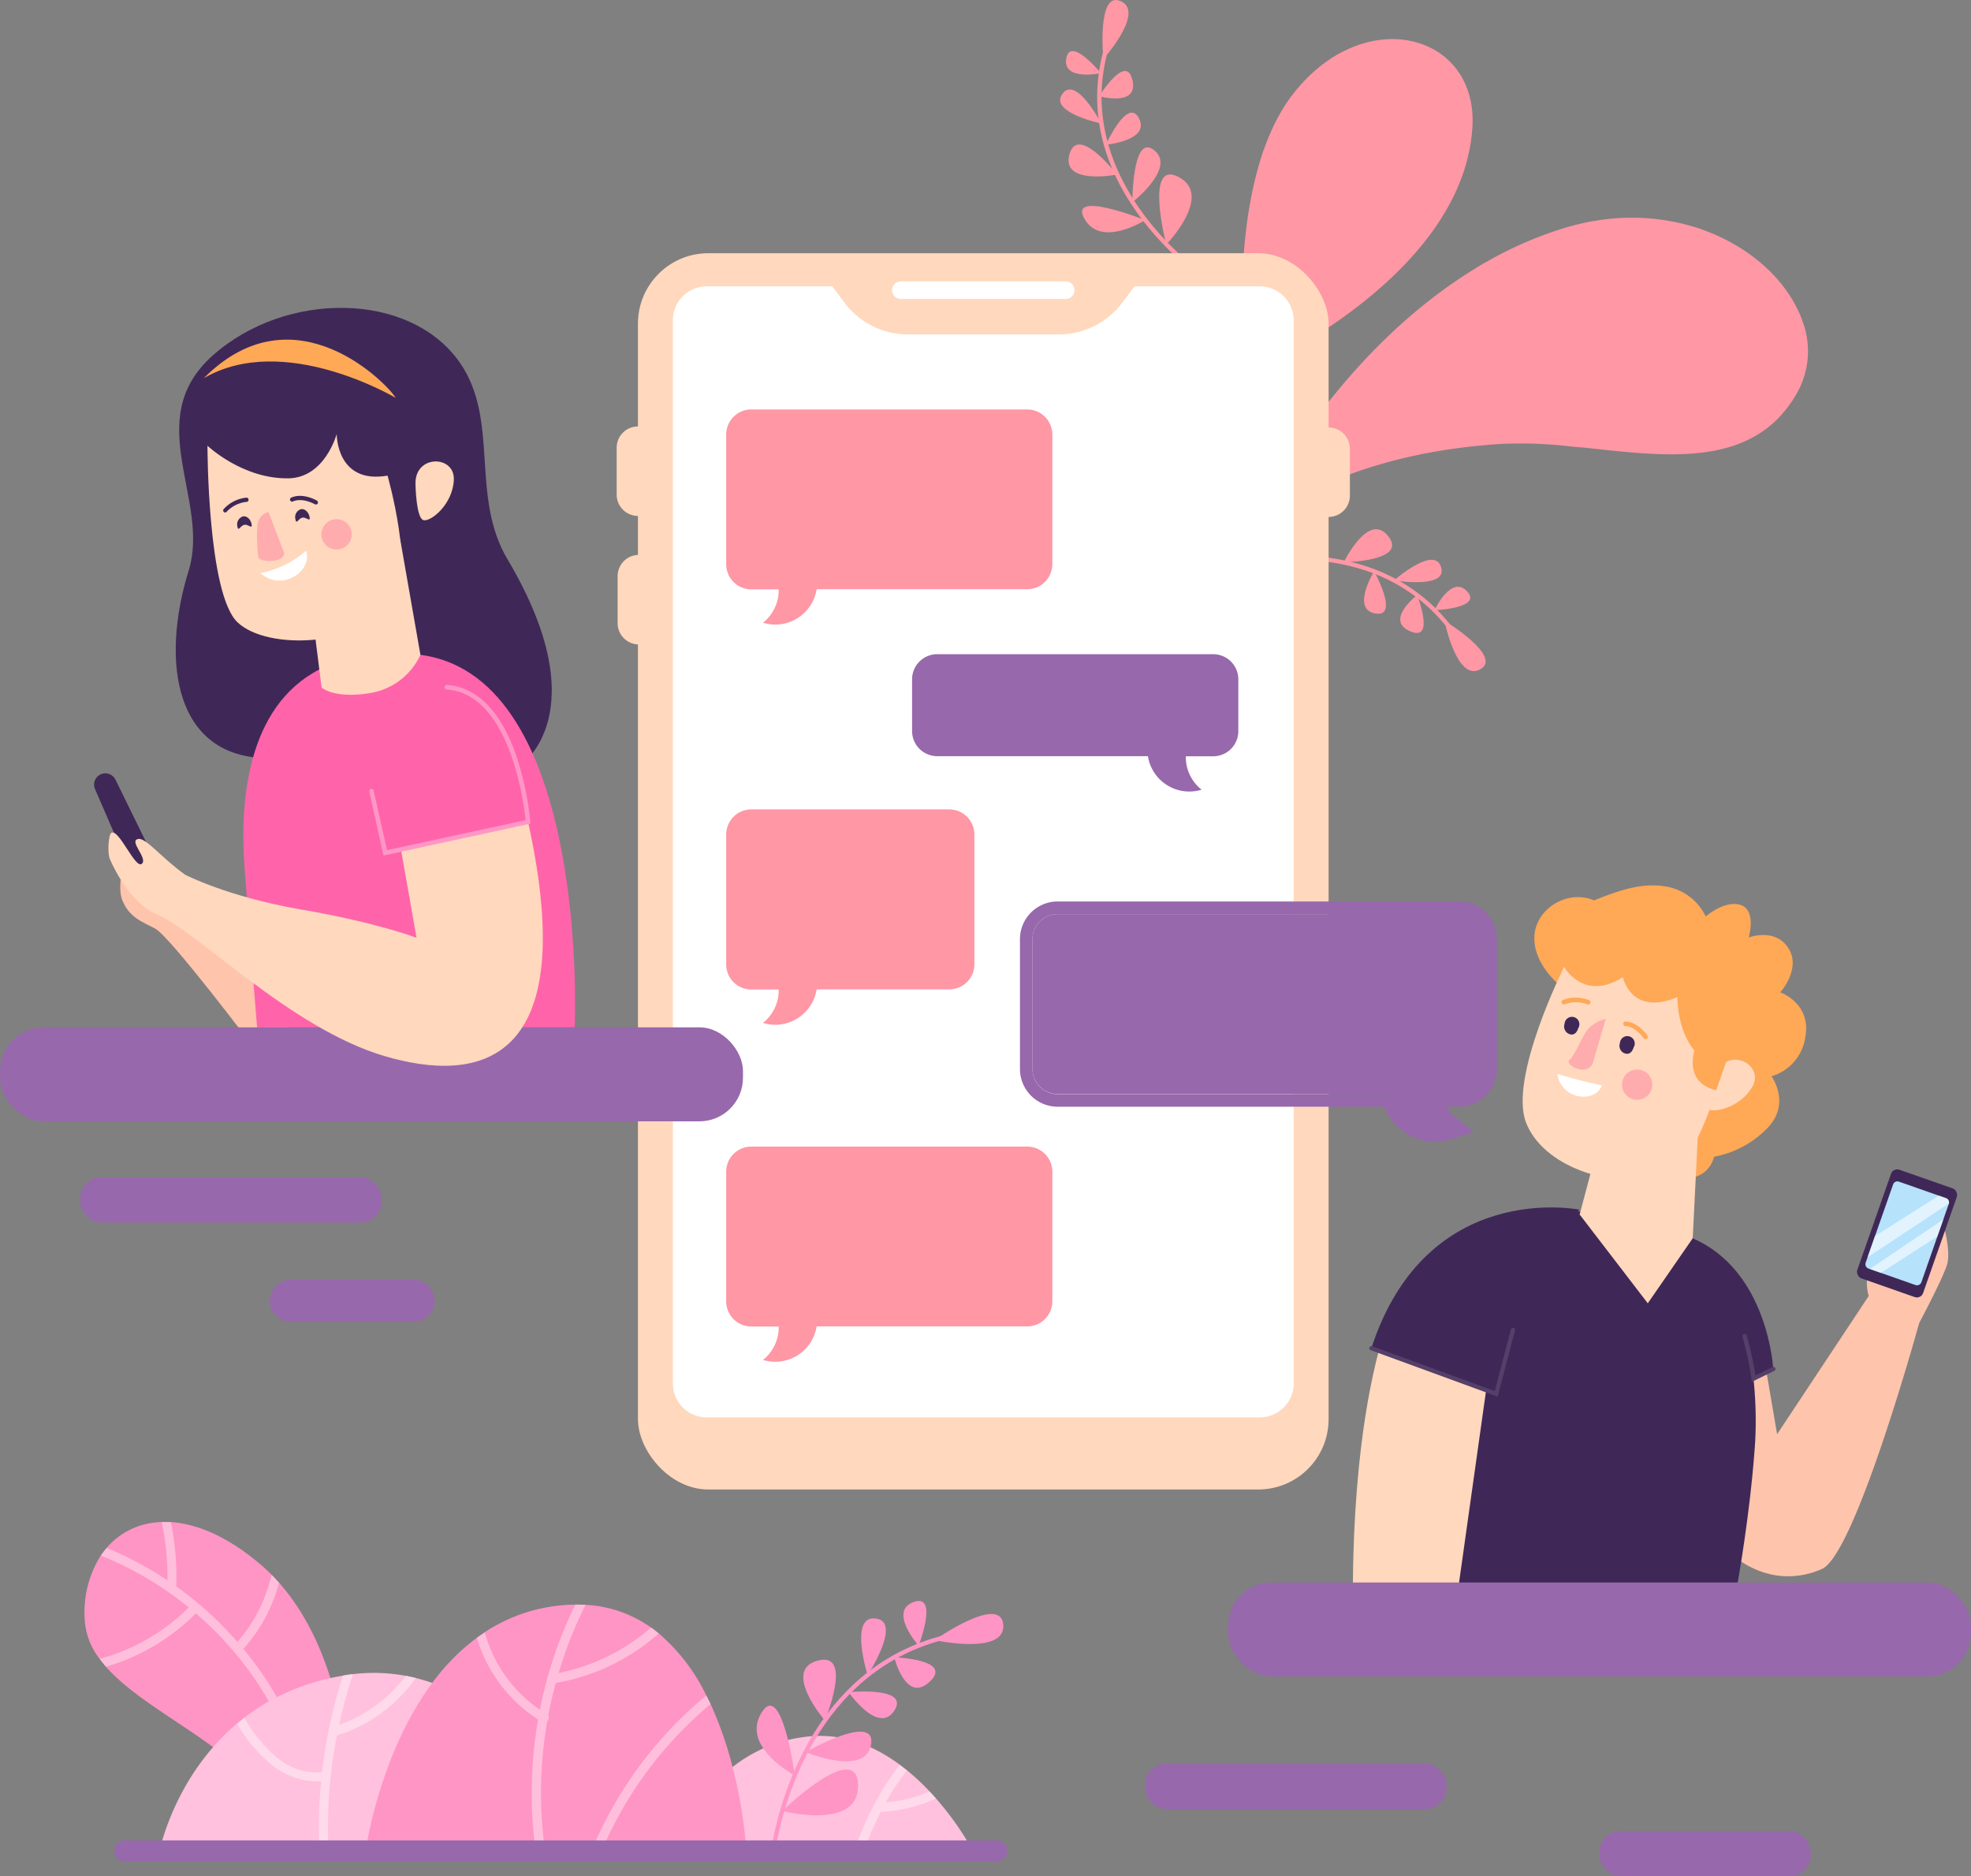 <svg id="OBJECTS" xmlns="http://www.w3.org/2000/svg" viewBox="0 0 470.64 447.94"><rect x="0" y="0" width="470.64" height="447.94" fill="#808080" stroke="none"/><defs><style>.cls-1{fill:#ff97a5;}.cls-2{opacity:0.4;}.cls-3{fill:#ffd8bd;}.cls-11,.cls-4{fill:#fff;}.cls-5{fill:#9768ac;}.cls-6{fill:#ffc4ac;}.cls-7{fill:#ffa856;}.cls-8{fill:#3f2857;}.cls-9{fill:#ffacae;}.cls-10{fill:#b6e2fc;}.cls-11{opacity:0.6;}.cls-12{fill:#55406a;}.cls-13{fill:#ff64aa;}.cls-14{fill:#ff97c6;}.cls-15{fill:#ff95c5;}.cls-16{fill:#ffc1dd;}</style></defs><title>chat</title><path class="cls-1" d="M312.59,113.69s-5.48-45.54,11.59-67.08,44.19-14.08,42.6,8.51C364.21,91.75,312.59,113.69,312.59,113.69Z" transform="translate(-15.21 -24.45)"/><path class="cls-1" d="M444.5,117.92a29.3,29.3,0,0,1-3.71,5.32c-.45.52-.92,1-1.4,1.49-11.32,11-29.32,8.34-46.5,6.52L390,131a102.85,102.85,0,0,0-15.6-.61c-1.87.1-3.69.24-5.46.41-1,.09-2,.2-3,.31-27.33,3.12-41.4,12.79-41.4,12.79V131.2c13.55-20,28.54-33.92,43.17-42.79q1.17-.72,2.34-1.38h0A90.81,90.81,0,0,1,388.37,79a55.5,55.5,0,0,1,5.39-1.39c.76-.17,1.52-.31,2.27-.43a51.54,51.54,0,0,1,23.76,1.45c.71.23,1.41.46,2.1.71,10.88,3.91,19.1,11.34,22.82,19.55.32.69.6,1.39.85,2.09A20.31,20.31,0,0,1,444.5,117.92Z" transform="translate(-15.21 -24.45)"/><g class="cls-2"><polygon class="cls-1" points="354.84 62.58 354.83 62.59 354.85 62.58 354.84 62.58"/><path class="cls-1" d="M419.36,100.11h0a168.48,168.48,0,0,1,26.2.84l-.85-2.09a170.73,170.73,0,0,0-34.28-.11h0a45.18,45.18,0,0,1,11.46-19.44l-2.1-.71a47.16,47.16,0,0,0-11.43,20.08,1,1,0,0,0,0,.29q-8.49.91-16.86,2.67A77.89,77.89,0,0,1,396,77.15l-2.27.43a80.08,80.08,0,0,0-4.31,24.49,170.55,170.55,0,0,0-21.11,6.12A76.87,76.87,0,0,1,370.05,87l-2.34,1.37a79.66,79.66,0,0,0-1.35,20.32.57.57,0,0,0,0,.18h0a159,159,0,0,0-41.85,23.21c-.62.47-1.24,1-1.85,1.45a1,1,0,1,0,1.25,1.56l.6-.47a154.34,154.34,0,0,1,28.77-18h0a46.4,46.4,0,0,0,12.63,14.38c1-.11,2-.22,3-.31a44.44,44.44,0,0,1-13.84-14.93h0a163.75,163.75,0,0,1,25.07-9.34c-.67,4.73.69,10,4.14,16.09A64,64,0,0,0,390,131l2.87.3a60.42,60.42,0,0,1-6.82-9.66c-3.44-6.08-4.68-11.22-3.75-15.71h0a171,171,0,0,1,34.9-5.66c3.14,7.59,8.79,14.68,16.36,20.5,1.82,1.4,3.75,2.73,5.81,4,.48-.47.95-1,1.4-1.49a69.92,69.92,0,0,1-6-4.11A49.11,49.11,0,0,1,419.36,100.11Z" transform="translate(-15.21 -24.45)"/><path class="cls-1" d="M332.45,70.83c2.09.2,4.18.29,6.26.29A98.32,98.32,0,0,0,364,67.37l.81-2.29c-10.18,2.81-20.78,4.68-31.37,3.83a107.56,107.56,0,0,1,12.39-18.32.8.8,0,0,0,.31.09,64.88,64.88,0,0,0,8.25.51,88.08,88.08,0,0,0,12.26-.93l-.35-2a76,76,0,0,1-18.94.52,106.19,106.19,0,0,1,11.78-11.55l-1.78-1.1a109.48,109.48,0,0,0-18.62,20.37A62,62,0,0,1,335,37.22l-2,1.18a64.29,64.29,0,0,0,4.32,20.14A109.78,109.78,0,0,0,328,75.6a16.07,16.07,0,0,1-2.56-2.43A55.59,55.59,0,0,1,317,60.1l-.9,2.73a57.32,57.32,0,0,0,7.78,11.65,16.36,16.36,0,0,0,3.27,3,103.87,103.87,0,0,0-7.09,25.63,1,1,0,0,0,.85,1.13h.14a1,1,0,0,0,1-.86,103.42,103.42,0,0,1,10.38-32.55Z" transform="translate(-15.21 -24.45)"/></g><path class="cls-1" d="M298.55,88c-.07-.08-.25-.23-.52-.46C289.72,80.4,271.23,61,279.1,35.08l1,.29c-7.7,25.31,10.46,44.4,18.62,51.44.31.26.51.43.59.51Z" transform="translate(-15.21 -24.45)"/><path class="cls-1" d="M278.67,38.53s10-11.13,4.19-13.79S278.67,38.53,278.67,38.53Z" transform="translate(-15.21 -24.45)"/><path class="cls-1" d="M278.09,41.92s-7.22-8.84-8.25-3.64C268.73,43.9,278.09,41.92,278.09,41.92Z" transform="translate(-15.21 -24.45)"/><path class="cls-1" d="M277.69,47.42s9.58,2.7,7.89-4C284,37.16,277.69,47.42,277.69,47.42Z" transform="translate(-15.21 -24.45)"/><path class="cls-1" d="M278.17,53.94s-12.17-2.58-9.42-6.88C272,42,278.17,53.94,278.17,53.94Z" transform="translate(-15.21 -24.45)"/><path class="cls-1" d="M279.28,59s10.8-1,7.84-6.41C284.39,47.64,279.28,59,279.28,59Z" transform="translate(-15.21 -24.45)"/><path class="cls-1" d="M281.92,66.13s-13.57,2.66-11.3-5C272.7,54.15,281.92,66.13,281.92,66.13Z" transform="translate(-15.21 -24.45)"/><path class="cls-1" d="M285.59,72.74s10.82-8.41,5-12.59C285.58,56.51,285.59,72.74,285.59,72.74Z" transform="translate(-15.21 -24.45)"/><path class="cls-1" d="M288.64,77s-10.49,6.75-14.49-.32S288.64,77,288.64,77Z" transform="translate(-15.21 -24.45)"/><path class="cls-1" d="M293.69,82.83s11.34-11.67,3-16.1S293.69,82.83,293.69,82.83Z" transform="translate(-15.21 -24.45)"/><path class="cls-1" d="M361.81,175.63c-15.64-21.33-41.81-18.24-52.33-15.92-.4.08-.66.14-.77.15l-.12-1c.1,0,.32-.06.67-.14,10.72-2.36,37.37-5.49,53.35,16.31Z" transform="translate(-15.21 -24.45)"/><path class="cls-1" d="M360.12,172.63s2.92,14.65,8.52,11.62S360.12,172.63,360.12,172.63Z" transform="translate(-15.21 -24.45)"/><path class="cls-1" d="M357.74,170.13s11.41-.48,7.86-4.42C361.77,161.45,357.74,170.13,357.74,170.13Z" transform="translate(-15.21 -24.45)"/><path class="cls-1" d="M353.59,166.51s-7.91,6.06-1.57,8.69C358,177.69,353.59,166.51,353.59,166.51Z" transform="translate(-15.21 -24.45)"/><path class="cls-1" d="M348.08,163s9.36-8.19,11.15-3.41C361.36,165.25,348.08,163,348.08,163Z" transform="translate(-15.21 -24.45)"/><path class="cls-1" d="M343.33,160.82s-5.7,9.23.43,10.11C349.39,171.74,343.33,160.82,343.33,160.82Z" transform="translate(-15.21 -24.45)"/><path class="cls-1" d="M336.08,158.68s6-12.45,10.75-6.05C351.19,158.48,336.08,158.68,336.08,158.68Z" transform="translate(-15.21 -24.45)"/><rect class="cls-3" x="152.33" y="60.45" width="164.92" height="295.14" rx="16.8"/><path class="cls-4" d="M324.12,100.91V354.72a8.12,8.12,0,0,1-8.11,8.11H184a8.11,8.11,0,0,1-8.12-8.11V100.91A8.11,8.11,0,0,1,184,92.8H316A8.12,8.12,0,0,1,324.12,100.91Z" transform="translate(-15.21 -24.45)"/><path class="cls-3" d="M268,104.28H232a18.93,18.93,0,0,1-15.15-7.58l-3.63-4.83h73.6l-3.63,4.83A18.93,18.93,0,0,1,268,104.28Z" transform="translate(-15.21 -24.45)"/><path class="cls-4" d="M269.68,95.83H230.32a2.1,2.1,0,0,1-2.1-2.1h0a2.11,2.11,0,0,1,2.1-2.11h39.36a2.11,2.11,0,0,1,2.1,2.11h0A2.1,2.1,0,0,1,269.68,95.83Z" transform="translate(-15.21 -24.45)"/><path class="cls-3" d="M332.46,147.86h0a5.08,5.08,0,0,1-5.08-5.08v-11.2a5.07,5.07,0,0,1,5.08-5.08h0a5.08,5.08,0,0,1,5.08,5.08v11.2A5.09,5.09,0,0,1,332.46,147.86Z" transform="translate(-15.21 -24.45)"/><path class="cls-3" d="M167.54,147.62h0a5.09,5.09,0,0,1-5.08-5.08v-11.2a5.08,5.08,0,0,1,5.08-5.08h0a5.07,5.07,0,0,1,5.08,5.08v11.2A5.08,5.08,0,0,1,167.54,147.62Z" transform="translate(-15.21 -24.45)"/><path class="cls-3" d="M167.77,178.3h0a5.08,5.08,0,0,1-5.08-5.08V162a5.07,5.07,0,0,1,5.08-5.08h0a5.07,5.07,0,0,1,5.07,5.08v11.2A5.08,5.08,0,0,1,167.77,178.3Z" transform="translate(-15.21 -24.45)"/><path class="cls-1" d="M260.49,122.2H194.61a6,6,0,0,0-6,6v30.95a6,6,0,0,0,6,6h6.54a9.91,9.91,0,0,1-3.21,7.5c-.18.17-.37.31-.55.46a10,10,0,0,0,12.82-8h50.28a6,6,0,0,0,6-6V128.18A6,6,0,0,0,260.49,122.2Z" transform="translate(-15.21 -24.45)"/><path class="cls-1" d="M257.13,135.81H197.6a2.21,2.21,0,0,1-2.2-2.2h0a2.21,2.21,0,0,1,2.2-2.21h59.53a2.2,2.2,0,0,1,2.2,2.21h0A2.2,2.2,0,0,1,257.13,135.81Z" transform="translate(-15.21 -24.45)"/><path class="cls-1" d="M257.13,145.18H197.6a2.21,2.21,0,0,1-2.2-2.21h0a2.21,2.21,0,0,1,2.2-2.2h59.53a2.2,2.2,0,0,1,2.2,2.2h0A2.2,2.2,0,0,1,257.13,145.18Z" transform="translate(-15.21 -24.45)"/><path class="cls-1" d="M234.62,154.54h-37a2.21,2.21,0,0,1-2.2-2.2h0a2.21,2.21,0,0,1,2.2-2.21h37a2.21,2.21,0,0,1,2.21,2.21h0A2.21,2.21,0,0,1,234.62,154.54Z" transform="translate(-15.21 -24.45)"/><path class="cls-1" d="M260.49,298.18H194.61a6,6,0,0,0-6,6v30.95a6,6,0,0,0,6,6h6.54a9.93,9.93,0,0,1-3.21,7.51l-.55.46a10,10,0,0,0,12.82-8h50.28a6,6,0,0,0,6-6V304.16A6,6,0,0,0,260.49,298.18Z" transform="translate(-15.21 -24.45)"/><path class="cls-1" d="M257.13,311.79H197.6a2.2,2.2,0,0,1-2.2-2.2h0a2.2,2.2,0,0,1,2.2-2.2h59.53a2.19,2.19,0,0,1,2.2,2.2h0A2.19,2.19,0,0,1,257.13,311.79Z" transform="translate(-15.21 -24.45)"/><path class="cls-1" d="M257.13,321.16H197.6a2.21,2.21,0,0,1-2.2-2.21h0a2.21,2.21,0,0,1,2.2-2.2h59.53a2.2,2.2,0,0,1,2.2,2.2h0A2.2,2.2,0,0,1,257.13,321.16Z" transform="translate(-15.21 -24.45)"/><path class="cls-1" d="M215.55,330.52h-18a2.2,2.2,0,0,1-2.2-2.2h0a2.2,2.2,0,0,1,2.2-2.2h18a2.2,2.2,0,0,1,2.21,2.2h0A2.2,2.2,0,0,1,215.55,330.52Z" transform="translate(-15.21 -24.45)"/><path class="cls-1" d="M246.57,330.52H228.62a2.2,2.2,0,0,1-2.21-2.2h0a2.2,2.2,0,0,1,2.21-2.2h17.95a2.2,2.2,0,0,1,2.2,2.2h0A2.2,2.2,0,0,1,246.57,330.52Z" transform="translate(-15.21 -24.45)"/><path class="cls-5" d="M239,180.63H304.9a6,6,0,0,1,6,6V199a6,6,0,0,1-6,6h-6.54a9.94,9.94,0,0,0,3.22,7.51c.18.17.36.31.55.46a10,10,0,0,1-12.82-8H239a6,6,0,0,1-6-6V186.6A6,6,0,0,1,239,180.63Z" transform="translate(-15.21 -24.45)"/><path class="cls-5" d="M253,198.33s-5.8-2.62-5.8-6.71,4.77-5.07,5.8-2.41c1.13-2.66,5.65-1.91,5.65,2.36S253,198.33,253,198.33Z" transform="translate(-15.21 -24.45)"/><path class="cls-5" d="M272.23,198.33s-5.81-2.62-5.81-6.71,4.77-5.07,5.81-2.41c1.13-2.66,5.65-1.91,5.65,2.36S272.23,198.33,272.23,198.33Z" transform="translate(-15.21 -24.45)"/><path class="cls-5" d="M291.45,198.33s-5.8-2.62-5.8-6.71,4.77-5.07,5.8-2.41c1.13-2.66,5.65-1.91,5.65,2.36S291.45,198.33,291.45,198.33Z" transform="translate(-15.21 -24.45)"/><path class="cls-1" d="M241.88,217.68H194.61a6,6,0,0,0-6,6v31a6,6,0,0,0,6,6h6.54a9.93,9.93,0,0,1-3.21,7.51l-.55.46a10,10,0,0,0,12.82-8h31.67a6,6,0,0,0,6-6v-31A6,6,0,0,0,241.88,217.68Z" transform="translate(-15.21 -24.45)"/><circle class="cls-1" cx="218.25" cy="238.18" r="14.81" transform="translate(-64.1 32.06) rotate(-13.28)"/><path class="cls-1" d="M215,234.93a2.29,2.29,0,1,1-2.29-2.29A2.29,2.29,0,0,1,215,234.93Z" transform="translate(-15.21 -24.45)"/><path class="cls-1" d="M224.68,236.93a.46.46,0,0,1-.2-.05l-3.18-1.53A.42.42,0,0,1,221,235a.46.46,0,0,1,.22-.43l3.18-1.9a.47.47,0,0,1,.64.16.46.46,0,0,1-.16.63l-2.44,1.47,2.4,1.15a.47.47,0,0,1-.2.89Z" transform="translate(-15.21 -24.45)"/><path class="cls-1" d="M210.06,240.5a8.51,8.51,0,0,0,16.37,0Z" transform="translate(-15.21 -24.45)"/><path class="cls-6" d="M436.42,348.53l3.13,18.31,21.88-33a11.15,11.15,0,0,1,1.78-9.82c3.57-4.91,11.61-10.78,13.84-10.3s4,9.25,3.13,12.45-6.7,14.12-6.7,14.12S458.3,395.41,450.28,399c-6.06,2.72-21.12,5.77-34-20.13" transform="translate(-15.21 -24.45)"/><path class="cls-7" d="M388.69,260.54s-7.1-5.08-7.11-12.08,7.94-11.8,14.25-9.06c5.9-2.33,11.67-4.52,18-3.15a12.89,12.89,0,0,1,8.68,7s4.49-4,8.34-2.75,1.92,7.76,1.92,7.76,6.31-2.41,9.47,2.53-1.93,10.57-1.93,10.57,7.41,2.57,6,10.55a11.41,11.41,0,0,1-8.09,9.48s4.8,6.59-1.1,12.49a23.74,23.74,0,0,1-12.63,6.72s-1.37,8-13,4.26C399.68,296.49,388.69,260.54,388.69,260.54Z" transform="translate(-15.21 -24.45)"/><path class="cls-8" d="M354.23,402.77s-3.76-83.61,36.84-88.94c15.05-2,20.16,1.44,24.15,3.5,17.35,8.95,20.16,37.24,19,52.69-1.19,16.51-4.17,32.75-4.17,32.75Z" transform="translate(-15.21 -24.45)"/><path class="cls-3" d="M426.6,279s-5.63,24.42-14.79,26.45c-12.66,2.79-28.24-2.77-32.21-13-4.16-10.75,9.09-37.17,9.09-37.17s4.68,8.41,14,2.47c3.09,9.82,13.05,4.7,13.05,4.7S415.46,277.21,426.6,279Z" transform="translate(-15.21 -24.45)"/><path class="cls-3" d="M424.93,280.81s-3.43,7-2.15,8.27,8-.08,10.9-5.27S427.93,274.08,424.93,280.81Z" transform="translate(-15.21 -24.45)"/><path class="cls-8" d="M402,273.54a1.91,1.91,0,0,0,1.29,2.42c.9.27,1.62-.27,2-1.45a1.77,1.77,0,1,0-3.27-1Z" transform="translate(-15.21 -24.45)"/><path class="cls-8" d="M388.78,268.93a1.93,1.93,0,0,0,1.29,2.43c.9.27,1.62-.27,2-1.45a1.77,1.77,0,1,0-3.27-1Z" transform="translate(-15.21 -24.45)"/><path class="cls-9" d="M398.63,267.68a9.38,9.38,0,0,0-3.73,1.94c-1.78,1.49-3.34,6.48-4.94,7.89-1.27,1.12,4.24,4.19,5.61.63" transform="translate(-15.21 -24.45)"/><path class="cls-4" d="M397.72,283.58s-5.55-1.15-10.64-2.76C388,287.14,396.15,287.82,397.72,283.58Z" transform="translate(-15.21 -24.45)"/><path class="cls-7" d="M408.14,272.55a.56.56,0,0,1-.46-.25s-1.85-2.78-4.36-2.9a.54.54,0,0,1,.06-1.08c3.06.15,5.12,3.26,5.21,3.39a.55.55,0,0,1-.16.75A.52.52,0,0,1,408.14,272.55Z" transform="translate(-15.21 -24.45)"/><path class="cls-7" d="M388.63,264.21a.55.55,0,0,1-.49-.3.54.54,0,0,1,.25-.72,8.47,8.47,0,0,1,6.14,0,.54.54,0,1,1-.35,1,7.61,7.61,0,0,0-5.32,0A.59.59,0,0,1,388.63,264.21Z" transform="translate(-15.21 -24.45)"/><path class="cls-9" d="M402.67,282.36a3.61,3.61,0,1,0,4.5-2.43A3.62,3.62,0,0,0,402.67,282.36Z" transform="translate(-15.21 -24.45)"/><polyline class="cls-3" points="405.77 264.1 404.19 295.62 393.46 311.14 377.19 289.94 380.79 276.37"/><rect class="cls-5" x="273.4" y="421.04" width="72" height="10.83" rx="5.02"/><rect class="cls-5" x="381.93" y="437.11" width="50.41" height="10.83" rx="5.02"/><path class="cls-7" d="M421,271.85s-5.52,10.6,4,12.88c4-11.55,5.68-15.42,5.68-15.42" transform="translate(-15.21 -24.45)"/><path class="cls-8" d="M425,358l13.62-6.79s-1.2-23.42-19.26-31.14" transform="translate(-15.21 -24.45)"/><path class="cls-3" d="M346.43,340.58s-8.4,20.6-8.18,66.64c20.54,2.24,24.53.91,24.53.91l7.68-54.56Z" transform="translate(-15.21 -24.45)"/><path class="cls-8" d="M392.29,313.23s-36.43-7.39-49.62,33.07c16.39,6.56,28.12,10.63,28.12,10.63" transform="translate(-15.21 -24.45)"/><rect class="cls-8" x="462.29" y="305.14" width="16.65" height="27.48" rx="1.56" transform="translate(116.84 -162.23) rotate(19.33)"/><path class="cls-10" d="M480.54,311.87,474,330.56a1.1,1.1,0,0,1-1.4.67l-11.23-3.94a1.1,1.1,0,0,1-.67-1.4l6.55-18.68a1.09,1.09,0,0,1,1.4-.66l11.23,3.94a1.07,1.07,0,0,1,.7,1.27A.45.45,0,0,1,480.54,311.87Z" transform="translate(-15.21 -24.45)"/><polygon class="cls-11" points="464.03 291.11 462.61 295.17 449.11 303.88 446.47 302.96 464.03 291.11"/><path class="cls-11" d="M480.57,311.76l-19.43,12.85,1.77-5.06,15.25-9.66,1.71.6A1.07,1.07,0,0,1,480.57,311.76Z" transform="translate(-15.21 -24.45)"/><path class="cls-12" d="M372.82,357.87l-30.33-11.1a.49.49,0,0,1-.29-.64.5.5,0,0,1,.64-.3l29.3,10.72L376,341.82a.5.5,0,0,1,.61-.36.49.49,0,0,1,.35.61Z" transform="translate(-15.21 -24.45)"/><path class="cls-12" d="M433.52,354.33l-.09-.7a76.64,76.64,0,0,0-2.15-10.08.5.5,0,1,1,1-.28,79.27,79.27,0,0,1,2.09,9.54l4.1-2a.5.5,0,0,1,.45.89Z" transform="translate(-15.21 -24.45)"/><rect class="cls-5" x="293.23" y="377.79" width="177.41" height="22.44" rx="10.4"/><path class="cls-6" d="M95.61,261.49,76.28,275.15s-20.49-27.2-24-29-6.18-2.78-7.84-6.72,1-13.55,3.27-13S95.61,261.49,95.61,261.49Z" transform="translate(-15.21 -24.45)"/><path class="cls-8" d="M53.78,233l-11-22.43a2.69,2.69,0,0,0-3.43-1.3h0a2.68,2.68,0,0,0-1.45,3.55l9.52,22Z" transform="translate(-15.21 -24.45)"/><path class="cls-8" d="M139.27,207.34S158.35,195,136.41,158c-9-15.13-1.83-33.16-11.37-46.94C113.22,94,83.48,93.75,66,109.32c-17.22,15.34-.49,34.52-5.75,51.39-6.73,21.62-3.51,45.63,20.52,44.73S139.27,207.34,139.27,207.34Z" transform="translate(-15.21 -24.45)"/><path class="cls-13" d="M152.44,269.72s3.76-83.6-36.84-88.94c-15.06-2-20.16,1.44-24.15,3.5-17.35,8.95-19,31.76-17.85,47.21,1.19,16.51,3,38.23,3,38.23Z" transform="translate(-15.21 -24.45)"/><rect class="cls-5" y="245.26" width="177.41" height="22.44" rx="10.4"/><path class="cls-3" d="M107.75,138s6.74,23.57,1.27,30.58c-8,10.22-29.86,11.22-37.07,4.46s-7.2-42.18-7.2-42.18,8.38,8,19.43,7.78c8.66-.21,11.43-10.59,11.43-10.59S95.46,140.11,107.75,138Z" transform="translate(-15.21 -24.45)"/><path class="cls-3" d="M114.43,140.27s.15,7.81,1.86,8.34,7.08-3.73,7.29-9.67S114,132.92,114.43,140.27Z" transform="translate(-15.21 -24.45)"/><path class="cls-8" d="M85.78,148.51c.21,1.21.72-.32,1.65-.48s1.92,1.12,1.71-.1S88,145.86,87.08,146A2,2,0,0,0,85.78,148.51Z" transform="translate(-15.21 -24.45)"/><path class="cls-8" d="M71.92,150.22c.21,1.21.72-.32,1.65-.48s1.92,1.12,1.72-.1-1.13-2.07-2.06-1.91A2,2,0,0,0,71.92,150.22Z" transform="translate(-15.21 -24.45)"/><path class="cls-9" d="M79.33,146.69a3.34,3.34,0,0,0-2.52,2.57c-.5,2.09-.13,7,.11,8.23s6.25,1.42,6.12-1.05" transform="translate(-15.21 -24.45)"/><path class="cls-8" d="M90.64,144.9a.45.45,0,0,1-.25-.07s-2.91-1.68-5.23-.67a.5.5,0,0,1-.66-.26.5.5,0,0,1,.26-.66c2.79-1.22,6,.65,6.13.73a.5.5,0,0,1-.25.93Z" transform="translate(-15.21 -24.45)"/><path class="cls-8" d="M69,146.8a.49.49,0,0,1-.39-.8A8.45,8.45,0,0,1,74,143.26a.5.5,0,0,1,.13,1,7.62,7.62,0,0,0-4.8,2.36A.5.5,0,0,1,69,146.8Z" transform="translate(-15.21 -24.45)"/><path class="cls-4" d="M88.28,155.92a22.83,22.83,0,0,1-10.91,5.33C82.64,165.93,90,160.61,88.28,155.92Z" transform="translate(-15.21 -24.45)"/><path class="cls-9" d="M92,152.61a3.62,3.62,0,1,0,3-4.17A3.63,3.63,0,0,0,92,152.61Z" transform="translate(-15.21 -24.45)"/><path class="cls-3" d="M110.76,153.16l4.84,27.62a16,16,0,0,1-11.81,9.09C95,191.37,92,188.59,92,188.59l-1.76-14" transform="translate(-15.21 -24.45)"/><path class="cls-3" d="M141.3,220.67,111,227.52l3.67,20.81s-9.49-3.66-27.63-6.77c-17.46-3-27.63-8.29-27.63-8.29-5.59-4-9.34-8.82-11.15-8.54-2.49.39,2.38,4.65.81,5.94s-5.47-8.46-7.27-7.39c-.69.41-1,4.83-.33,6.31,1.24,2.91,5.34,10.77,11.16,13.13,9.49,3.84,31.8,27.17,54.36,33.84S154.12,278.73,141.3,220.67Z" transform="translate(-15.21 -24.45)"/><rect class="cls-5" x="19.14" y="281.04" width="72" height="10.83" rx="5.02"/><path class="cls-14" d="M106.79,228.69l-3.4-15.25a.54.54,0,0,1,.41-.64.52.52,0,0,1,.64.41l3.17,14.2,33.11-7.17c-.4-3.85-3.66-30.11-18.83-31.19a.55.55,0,0,1-.5-.58.53.53,0,0,1,.58-.5c7.16.51,12.87,6.35,16.51,16.89a71.8,71.8,0,0,1,3.36,15.76l0,.47Z" transform="translate(-15.21 -24.45)"/><path class="cls-7" d="M109.66,119.42S83,103.54,63.86,114.75C85.74,92.72,108.32,116.75,109.66,119.42Z" transform="translate(-15.21 -24.45)"/><path class="cls-5" d="M267.76,242.66h95.87a6,6,0,0,1,6,6v31a6,6,0,0,1-6,6H357.1a9.93,9.93,0,0,0,3.21,7.51l.55.46a10,10,0,0,1-12.82-8H267.76a6,6,0,0,1-6-6v-31A6,6,0,0,1,267.76,242.66Z" transform="translate(-15.21 -24.45)"/><path class="cls-5" d="M363.63,242.66a6,6,0,0,1,6,6v31a6,6,0,0,1-6,6H357.1a9.93,9.93,0,0,0,3.21,7.51l.55.46a10.06,10.06,0,0,1-3,.45,9.94,9.94,0,0,1-9.84-8.42H267.76a6,6,0,0,1-6-6v-31a6,6,0,0,1,6-6h95.87m0-3H267.76a9,9,0,0,0-9,9v31a9,9,0,0,0,9,9h78A12.94,12.94,0,0,0,357.88,297a13,13,0,0,0,3.87-.59l5.42-1.68-4.44-3.53-.06,0-.33-.28a6.81,6.81,0,0,1-1.65-2.3h2.94a9,9,0,0,0,9-9v-31a9,9,0,0,0-9-9Z" transform="translate(-15.21 -24.45)"/><circle class="cls-5" cx="279.15" cy="263.43" r="11.37" transform="translate(-119.72 250.1) rotate(-45)"/><path class="cls-5" d="M360.28,256.27H300.75a2.21,2.21,0,0,1-2.2-2.21h0a2.21,2.21,0,0,1,2.2-2.2h59.53a2.21,2.21,0,0,1,2.2,2.2h0A2.21,2.21,0,0,1,360.28,256.27Z" transform="translate(-15.21 -24.45)"/><path class="cls-5" d="M360.28,265.63H300.75a2.2,2.2,0,0,1-2.2-2.2h0a2.2,2.2,0,0,1,2.2-2.2h59.53a2.2,2.2,0,0,1,2.2,2.2h0A2.2,2.2,0,0,1,360.28,265.63Z" transform="translate(-15.21 -24.45)"/><path class="cls-5" d="M350.77,275h-50a2.21,2.21,0,0,1-2.2-2.21h0a2.21,2.21,0,0,1,2.2-2.2h50a2.21,2.21,0,0,1,2.21,2.2h0A2.21,2.21,0,0,1,350.77,275Z" transform="translate(-15.21 -24.45)"/><path class="cls-5" d="M114,340H84.62a5,5,0,0,1-5-5h0a5,5,0,0,1,5-5H114a5,5,0,0,1,5,5h0A5,5,0,0,1,114,340Z" transform="translate(-15.21 -24.45)"/><path class="cls-15" d="M98.9,458.83a10.29,10.29,0,0,1-5.27,5.49,14.92,14.92,0,0,1-2.16.92,22.53,22.53,0,0,1-7.26,1.07c-1.44-10.68-9.2-18.24-18.11-24.77-9.17-6.71-19.57-12.35-25.6-19.19-.53-.62-1-1.23-1.5-1.87a16.84,16.84,0,0,1-3.57-9.54,25.42,25.42,0,0,1,3.86-15.16,17.17,17.17,0,0,1,1.38-1.8,17.72,17.72,0,0,1,13.13-6.16,21,21,0,0,1,2.24,0c6.32.43,13.67,3.54,21.39,10.13.93.78,1.82,1.62,2.67,2.47.61.62,1.19,1.24,1.75,1.88,5.85,6.6,9.71,14.71,12.24,22.7.52,1.63,1,3.25,1.4,4.86s.76,3.14,1.07,4.67c.1.47.19.93.28,1.39.14.74.28,1.47.4,2.2A109.9,109.9,0,0,1,98.9,458.83Z" transform="translate(-15.21 -24.45)"/><path class="cls-16" d="M160.38,466.31H53.31s3.53-17.78,18.51-30.41c.56-.47,1.13-.93,1.72-1.38a48.57,48.57,0,0,1,5.84-3.89c.63-.36,1.26-.7,1.92-1a54,54,0,0,1,15.8-5.15c.39-.08.8-.14,1.21-.2s.81-.12,1.2-.16a41.67,41.67,0,0,1,12.62.41c.82.16,1.62.33,2.4.53,11.22,2.76,20.74,9.8,28.15,17.29q1,1.05,2,2.1a111.43,111.43,0,0,1,13.48,18c.56.92,1,1.69,1.36,2.32C160.09,465.74,160.38,466.31,160.38,466.31Z" transform="translate(-15.21 -24.45)"/><path class="cls-16" d="M247.86,466.92H177.23s.05-.22.15-.61a38.82,38.82,0,0,1,12.74-20,34.53,34.53,0,0,1,16.8-7.14c9-1.34,16.81,1.89,23.14,6.58.59.43,1.17.89,1.74,1.34a54.76,54.76,0,0,1,5.35,5q.81.86,1.56,1.71A71.42,71.42,0,0,1,247.86,466.92Z" transform="translate(-15.21 -24.45)"/><path class="cls-15" d="M193.43,466.31H102.52s3.12-22.9,15.94-40.13a50.47,50.47,0,0,1,10.64-10.76l1.9-1.34a39.93,39.93,0,0,1,19.12-6.46c.85-.07,1.67-.1,2.47-.1s1.6,0,2.38.05h0A29.68,29.68,0,0,1,170.68,413a22.15,22.15,0,0,1,1.81,1.38,45.28,45.28,0,0,1,11.37,14.82c.34.66.67,1.34,1,2a88.89,88.89,0,0,1,5.27,15.07A113.25,113.25,0,0,1,193.43,466.31Z" transform="translate(-15.21 -24.45)"/><path class="cls-15" d="M200.54,465l-1-.29c0-.11.09-.38.17-.79,2.48-12.56,11.58-42.53,42.36-49.44l.22,1c-30.21,6.78-39.16,36.28-41.6,48.65C200.64,464.59,200.58,464.89,200.54,465Z" transform="translate(-15.21 -24.45)"/><path class="cls-15" d="M238.34,416s17.06,3.72,16.43-3.69S238.34,416,238.34,416Z" transform="translate(-15.21 -24.45)"/><path class="cls-15" d="M234.56,417.34s4.82-12.44-1.07-10.48C227.15,409,234.56,417.34,234.56,417.34Z" transform="translate(-15.21 -24.45)"/><path class="cls-15" d="M228.74,420.1s2.78,11.29,8.56,5.74C242.79,420.57,228.74,420.1,228.74,420.1Z" transform="translate(-15.21 -24.45)"/><path class="cls-15" d="M222.38,424.35S218,410.49,224,410.81C231,411.18,222.38,424.35,222.38,424.35Z" transform="translate(-15.21 -24.45)"/><path class="cls-15" d="M217.84,428.42s7.22,10.42,11,4.27C232.37,427,217.84,428.42,217.84,428.42Z" transform="translate(-15.21 -24.45)"/><path class="cls-15" d="M212.16,435.18s-10.53-12.25-1.45-14.35C219,418.91,212.16,435.18,212.16,435.18Z" transform="translate(-15.21 -24.45)"/><path class="cls-15" d="M207.55,442.73s14.79,6.15,15.7-2.14C224.05,433.36,207.55,442.73,207.55,442.73Z" transform="translate(-15.21 -24.45)"/><path class="cls-15" d="M205,448.31s-12.91-6.77-8-14.91S205,448.31,205,448.31Z" transform="translate(-15.21 -24.45)"/><path class="cls-15" d="M202,456.78s18.4,4.79,18.1-6.22S202,456.78,202,456.78Z" transform="translate(-15.21 -24.45)"/><g class="cls-2"><path class="cls-4" d="M99.51,424.08a118.33,118.33,0,0,0-3.32,12.1c-.19.83-.35,1.65-.51,2.47a113.35,113.35,0,0,0-2,27.66c0,.34,0,.69.06,1a1.09,1.09,0,0,1-1,1.16h-.08a1.09,1.09,0,0,1-1.08-1c0-.39,0-.78-.07-1.17a113.39,113.39,0,0,1,.37-16.58c.06-.75.14-1.48.23-2.23a118.43,118.43,0,0,1,5-23.06c.39-.08.8-.14,1.21-.2S99.12,424.12,99.51,424.08Z" transform="translate(-15.21 -24.45)"/><path class="cls-4" d="M112.13,424.49A34.37,34.37,0,0,1,96.84,436l-.65.23c-.34.13-.67.23-1,.33a1.1,1.1,0,0,0,.32,2.15h.18l.14,0,1.42-.47A36.28,36.28,0,0,0,114.53,425Z" transform="translate(-15.21 -24.45)"/><path class="cls-4" d="M93.6,448.4a1.08,1.08,0,0,1-.93,1.24c-.26,0-.52.07-.79.09s-.72,0-1.08,0a17.73,17.73,0,0,1-10.66-3.91A36.32,36.32,0,0,1,71.85,436l0-.05c.56-.47,1.13-.93,1.72-1.38.06.1.11.2.18.3a34.74,34.74,0,0,0,7.75,9.3,15,15,0,0,0,10.64,3.38l.26,0A1.07,1.07,0,0,1,93.6,448.4Z" transform="translate(-15.21 -24.45)"/><path class="cls-4" d="M152.59,407.52a100.27,100.27,0,0,0-6.57,17.2,4.64,4.64,0,0,0-.12.47c-.7,2.45-1.28,4.91-1.77,7.4-.15.78-.31,1.56-.44,2.35q-.63,3.66-1,7.37a98.85,98.85,0,0,0,.44,24c0,.18,0,.38.08.57a1.09,1.09,0,0,0,1.08.93h.17a1.1,1.1,0,0,0,.92-1.24l0-.25a96.69,96.69,0,0,1-.65-21.9c.24-3,.62-6,1.14-9,.09-.48.17-1,.26-1.45.5-2.61,1.09-5.19,1.79-7.76.21-.78.43-1.57.67-2.35a98.52,98.52,0,0,1,6.45-16.3Z" transform="translate(-15.21 -24.45)"/><path class="cls-4" d="M172.49,414.41a49.55,49.55,0,0,1-24.61,11.81c-.25,0-.49.09-.75.12a.44.44,0,0,1-.16,0,1.08,1.08,0,0,1-1.07-.94.5.5,0,0,1,0-.17s0-.05,0-.06a1.14,1.14,0,0,1,.1-.45l0,0a1.08,1.08,0,0,1,.78-.55c.59-.08,1.17-.18,1.75-.3A48.09,48.09,0,0,0,170.68,413,22.15,22.15,0,0,1,172.49,414.41Z" transform="translate(-15.21 -24.45)"/><path class="cls-4" d="M129.1,415.42c.17.62.36,1.24.58,1.84a35.06,35.06,0,0,0,14,17.68l.91.57a1.27,1.27,0,0,0,.56.15,1.09,1.09,0,0,0,.67-.23h0a.86.86,0,0,0,.27-.3,1.07,1.07,0,0,0,0-1.14,1,1,0,0,0-.36-.36c-.55-.33-1.07-.67-1.6-1a32.89,32.89,0,0,1-12.38-16c-.29-.81-.54-1.62-.75-2.46Z" transform="translate(-15.21 -24.45)"/><path class="cls-4" d="M183.86,429.23a95.37,95.37,0,0,0-25.69,33.18c-.45.95-.88,1.93-1.3,2.9a1.1,1.1,0,0,0,.09,1,1.05,1.05,0,0,0,.51.44,1,1,0,0,0,.41.08,1.15,1.15,0,0,0,1-.52l.06-.14c.21-.49.41-1,.63-1.44a93.06,93.06,0,0,1,25.32-33.48Z" transform="translate(-15.21 -24.45)"/><path class="cls-4" d="M81.3,429.59a79.67,79.67,0,0,0-8-11.51c-.47-.57-.94-1.13-1.42-1.68a84.76,84.76,0,0,0-14.59-13.22c-.71-.5-1.43-1-2.15-1.47A81.76,81.76,0,0,0,40.67,394l-1.38,1.8a80.6,80.6,0,0,1,21,12.41c.57.46,1.14.93,1.69,1.41a79.69,79.69,0,0,1,17.41,21Z" transform="translate(-15.21 -24.45)"/><path class="cls-4" d="M56,387.85a63.23,63.23,0,0,1,1.29,15.33c0,.09,0,.16,0,.25a1.08,1.08,0,0,1-1.09,1.05h0a1.1,1.1,0,0,1-1-1.14c0-.54,0-1.08,0-1.63a61.89,61.89,0,0,0-1.38-13.89Z" transform="translate(-15.21 -24.45)"/><path class="cls-4" d="M81.85,402.33c-.12.41-.24.82-.38,1.22a37.86,37.86,0,0,1-8.13,14.53c-.16.19-.32.36-.5.54a1.09,1.09,0,0,1-1.55,0,1.11,1.11,0,0,1,0-1.56c.22-.21.43-.44.64-.67a36,36,0,0,0,7.46-13.53c.26-.8.49-1.61.72-2.42C80.71,401.07,81.29,401.69,81.85,402.33Z" transform="translate(-15.21 -24.45)"/><path class="cls-4" d="M40.5,422.35A50.23,50.23,0,0,0,62,409.6c.24-.22.48-.47.71-.71a1.1,1.1,0,0,0-1.59-1.51c-.26.28-.53.56-.81.81A47.87,47.87,0,0,1,39,420.48Z" transform="translate(-15.21 -24.45)"/><path class="cls-4" d="M221.34,466.92a71.22,71.22,0,0,1,4.19-9.95c.38-.78.78-1.53,1.22-2.27h0a55.08,55.08,0,0,1,4.15-6.42c.29-.39.59-.79.89-1.17-.57-.45-1.15-.91-1.74-1.34-.32.4-.62.79-.92,1.2a69.63,69.63,0,0,0-10.11,20Z" transform="translate(-15.21 -24.45)"/><path class="cls-4" d="M238.71,453.82A36,36,0,0,1,225.53,457l-.62,0h0a1.1,1.1,0,0,1,0-2.19c.63,0,1.26-.05,1.89-.1h0a33.3,33.3,0,0,0,10.4-2.58Z" transform="translate(-15.21 -24.45)"/></g><path class="cls-5" d="M253.24,468.81H45a2.5,2.5,0,1,1,0-5H253.24a2.5,2.5,0,0,1,0,5Z" transform="translate(-15.21 -24.45)"/></svg>